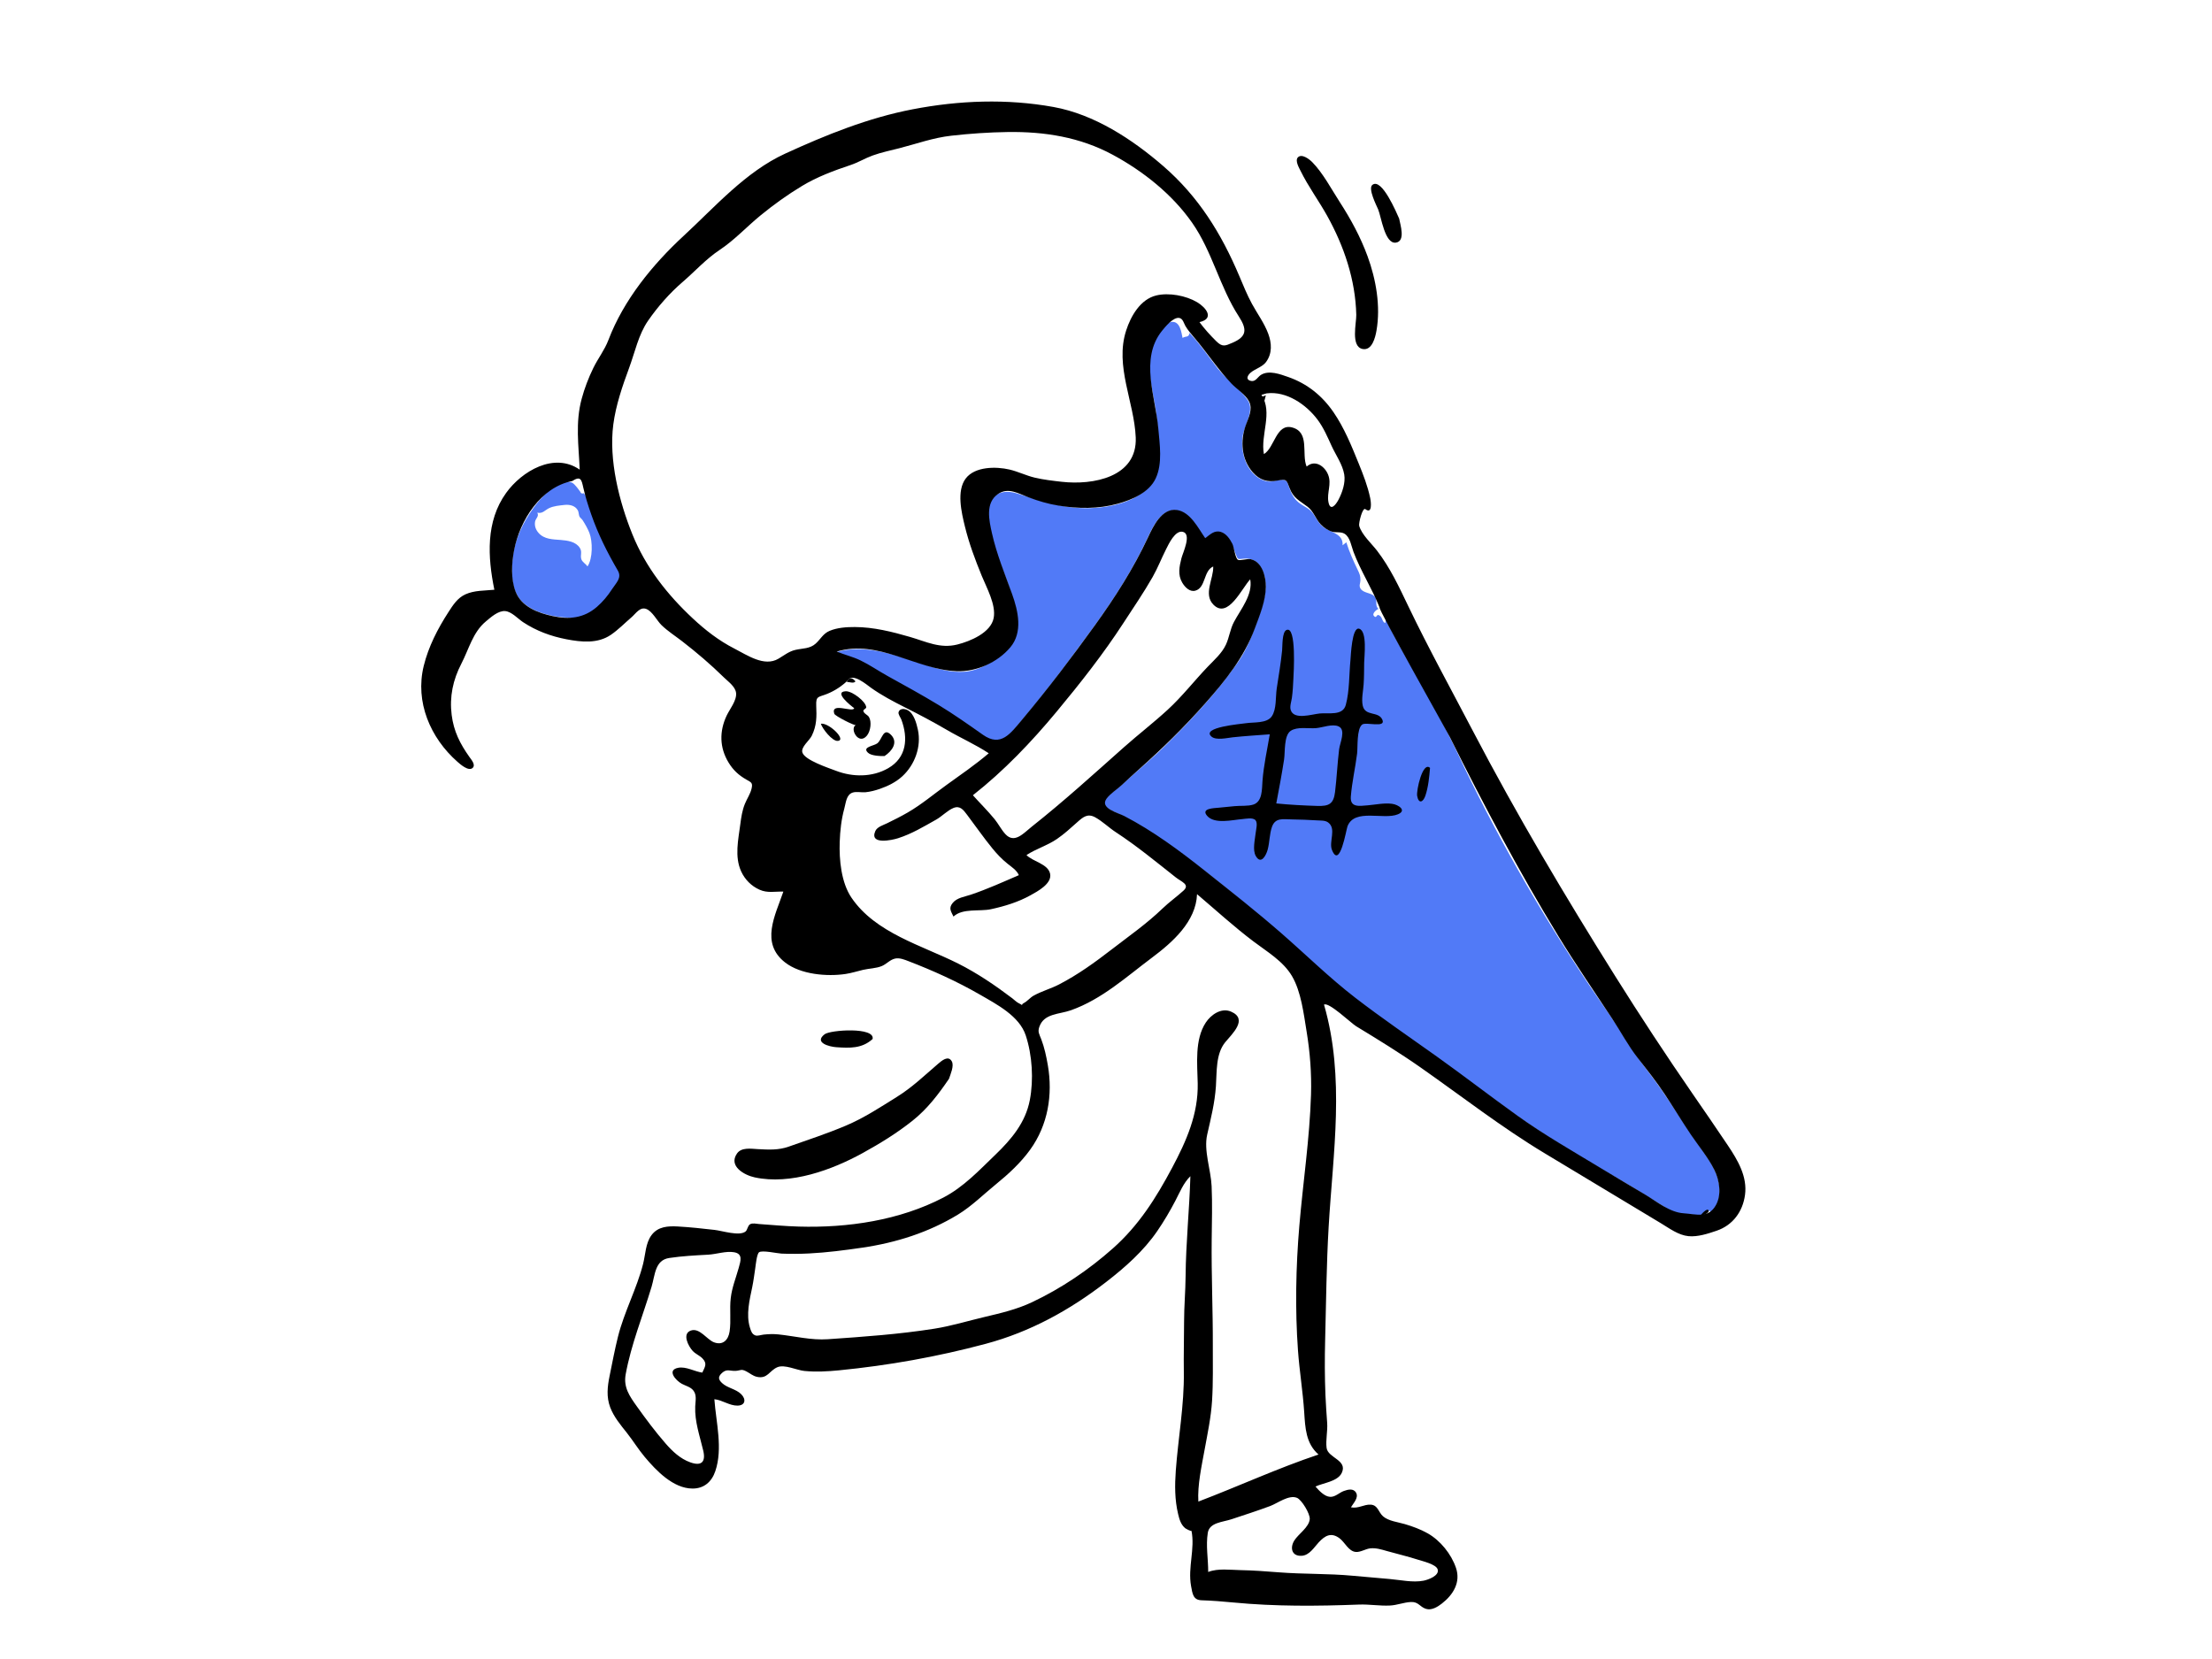<svg width="1024" height="768" viewBox="0 0 1024 768" fill="none" xmlns="http://www.w3.org/2000/svg">
<path fill-rule="evenodd" clip-rule="evenodd" d="M542.373 149.024C546.336 148.6 546.902 153.975 547.442 156.425C548.969 155.461 550.329 156.383 550.674 154.132C555.506 159.194 559.375 165.005 563.665 170.504C567.78 175.78 574.212 179.977 577.772 185.523C580.793 190.232 575.808 197.382 575.192 202.403C574.497 208.062 575.974 214.539 579.839 218.853C581.647 220.87 583.858 222.272 586.53 222.814C589.187 223.353 591.715 221.794 594.055 222.126C595.996 222.401 596.081 223.684 596.758 225.591C597.686 228.207 598.87 230.677 601.061 232.515C603.511 234.567 606.142 235.16 608.011 237.918C609.642 240.324 610.566 242.654 613.096 244.325C616.47 246.554 621.884 247.228 621.519 252.433C622.099 251.972 622.679 251.512 623.259 251.05C624.604 255.373 626.455 259.559 628.432 263.624C629.358 265.529 629.834 266.541 629.786 268.66C629.754 270.056 628.989 271.112 629.816 272.464C631.14 274.627 634.68 274.333 636.297 276.082C637.954 277.876 636.234 280.309 638.149 281.872C637.342 282.119 635.107 283.925 635.947 285.022C637.156 286.598 637.247 284.438 638.095 284.698C640.041 285.294 639.63 287.723 641.148 288.383C641.46 288.519 641.436 287.064 641.42 286.689L641.418 286.675L642.59 288.962C652.456 308.055 664.018 326.243 673.313 345.612L674.417 347.942C691.92 385.357 712.728 421.788 735.739 456.106C741.167 464.201 747.124 472.243 752.143 480.569C757.186 488.938 763.471 496.355 769.049 504.356C774.787 512.588 780.039 521.156 785.823 529.35C790.436 535.885 796.074 542.842 796 551.268C795.965 555.013 795.421 559.15 791.811 561.162C791.724 559.618 789.387 561.326 788.83 561.705C786.419 563.346 787.73 563.164 785.131 562.591C780.913 561.66 777.311 562.92 773.409 560.522C765.132 555.437 756.975 550.209 748.549 545.356C730.339 534.869 712.31 524.131 695.417 511.597C665.886 489.686 633.801 470.052 606.662 445.128C579.543 420.224 551.084 395.515 518.903 377.3C516.746 376.079 510.563 374.247 511.133 371.335C511.633 368.783 517.193 365.205 519.143 363.438C525.912 357.305 532.961 351.501 539.489 345.105C551.542 333.298 563.505 320.267 573.173 306.413C577.875 299.674 580.275 292.178 583.021 284.515C585.444 277.751 587.684 269.425 583.751 262.733C581.93 259.633 579.416 258.376 575.9 258.611C572.99 258.805 573.121 259.401 571.967 256.314C570.725 252.991 569.715 249.136 566.384 247.212C562.933 245.219 560.582 247.344 557.787 249.339C554.572 244.697 550.628 236.664 544.147 236.219C537.379 235.756 533.535 244.116 531.198 249.145C524.287 264.015 515.295 277.905 505.625 291.147C495.143 305.501 484.427 320.102 472.878 333.618C470.433 336.479 467.657 340.655 464.212 342.391C460.678 344.173 457.745 342.499 454.758 340.45C447.718 335.621 440.872 330.662 433.542 326.241C425.424 321.344 417.078 316.858 408.799 312.244C405.146 310.209 401.68 307.758 397.916 305.93C394.409 304.227 390.59 303.383 387 301.892C400.183 297.962 414.068 303.111 426.546 307.195C433.022 309.314 439.795 311.521 446.709 310.951C452.689 310.459 458.116 307.257 462.846 303.76C471.396 297.438 472.068 287.943 469.279 278.346C466.071 267.3 461.164 256.677 457.456 245.782C455.77 240.826 454.608 235.563 458.447 231.281C461.882 227.449 466.327 226.978 471.015 228.486C482.383 232.144 492.467 235.579 504.653 235.231C514.18 234.96 526.298 232.256 532.717 224.514C536.235 220.27 536.369 214.435 536.383 209.171C536.401 202.932 536.007 196.658 535.134 190.482C533.576 179.462 529.534 168.428 534.603 157.728C535.791 155.219 539.099 149.374 542.373 149.024ZM641.417 286.639L641.418 286.675L641.415 286.666C641.412 286.587 641.414 286.586 641.417 286.639ZM247.11 234.913C250.089 230.792 258.24 221.197 264.463 223.297C265.55 223.663 266.335 224.747 267.051 225.554C267.559 226.213 268.062 226.875 268.562 227.541C268.873 228.416 269.43 228.674 270.234 228.316C272.417 231.338 275.497 233.621 276.751 237.333C277.994 241.011 281.329 244.578 283.296 247.952C284.818 250.561 288.248 257.527 287.986 260.79V269.119C287.676 272.356 281.625 278.147 279.497 280.336C274.213 285.775 268.474 286.471 260.643 285.777C254.01 285.189 245.418 282.978 240.928 277.705C236.618 272.646 236.679 264.806 237.317 258.576C238.208 249.875 242.024 241.949 247.11 234.913ZM267.52 236.294C266.306 234.038 263.649 233.481 261.314 233.748C258.98 234.015 256.302 234.211 254.162 235.252C252.186 236.214 251.186 237.899 248.722 237.333C249.698 239.015 247.95 239.986 247.698 241.501C247.374 243.447 248.002 245.192 249.288 246.669C251.949 249.727 255.925 249.668 259.624 249.966C262.751 250.218 266.598 250.736 268.436 253.666C269.621 255.556 268.546 256.917 269.101 258.815C269.51 260.214 271.218 261.017 271.965 262.218C274.468 258.533 274.381 250.641 272.854 246.701C272.133 244.84 270.769 242.417 269.689 240.783C269.335 240.247 268.5 239.609 268.278 239.167C267.894 238.404 267.94 237.073 267.52 236.294Z" fill="#2357F5" fill-opacity="0.788"/>
<path fill-rule="evenodd" clip-rule="evenodd" d="M559.309 727.712C563.838 725.941 569.42 726.768 574.167 726.853C580.128 726.961 586.105 727.413 592.048 727.878C603.461 728.773 614.816 728.395 626.239 729.462C631.91 729.992 637.585 730.481 643.26 730.964C648.229 731.387 653.999 732.705 658.96 731.757C661.008 731.365 666.536 729.438 665.512 726.439C664.721 724.125 658.498 722.698 656.471 722.04C651.702 720.489 646.778 719.378 641.957 717.996C639.481 717.287 637.015 716.523 634.408 716.77C632.195 716.979 629.864 718.63 627.622 718.44C624.307 718.16 622.598 713.996 620.166 712.16C616.294 709.235 613.424 710.798 610.455 714.021C608.26 716.403 606.17 720.008 602.568 720.222C597.987 720.493 597.095 716.565 599.117 713.234C600.979 710.165 606.049 707.019 606.321 703.194C606.493 700.777 602.627 694.308 600.401 693.388C596.659 691.842 591.369 695.937 587.986 697.194C582.077 699.388 576.045 701.331 570.062 703.313C565.97 704.668 559.898 704.788 559.125 709.583C558.158 715.587 559.336 721.683 559.309 727.712ZM325.118 635.419C326.308 632.783 327.557 631.284 325.179 628.838C323.849 627.47 321.973 626.797 320.664 625.378C318.697 623.245 315.615 617.415 319.831 615.947C323.861 614.543 327.256 620.152 330.499 621.384C334.615 622.948 337.165 620.326 337.754 616.393C338.51 611.34 337.678 606.059 338.282 600.943C338.872 595.927 340.624 591.762 341.968 586.96C342.88 583.704 343.995 580.426 339.86 579.704C336.068 579.042 331.67 580.617 327.825 580.828C321.828 581.157 315.759 581.46 309.812 582.359C303.172 583.363 303.293 590.153 301.626 595.704C297.584 609.161 292.164 622.365 289.64 636.238C288.552 642.22 291.436 646.317 294.794 651.021C298.997 656.91 303.37 662.784 308.131 668.24C311.31 671.883 314.892 675.276 319.521 676.951C324.765 678.849 326.769 676.742 325.56 671.573C323.962 664.75 321.552 658.159 321.836 651.053C321.94 648.465 322.692 645.685 320.826 643.519C319.532 642.017 317.315 641.511 315.626 640.597C312.842 639.089 308.529 634.237 313.953 633.193C317.637 632.483 321.552 634.961 325.118 635.419ZM450.38 368.144C453.69 371.84 457.288 375.376 460.426 379.215C462.225 381.418 463.5 384.064 465.431 386.151C469.66 390.722 473.874 385.657 477.619 382.696C492.347 371.052 506.207 358.434 520.24 345.971C526.926 340.033 534.039 334.557 540.618 328.506C547.283 322.377 552.832 315.202 559.076 308.671C562.075 305.535 565.665 302.424 567.516 298.418C569.096 295.002 569.444 291.286 571.244 287.908C574.36 282.058 580.074 275.267 578.764 268.192C574.905 272.237 568.479 286.732 561.746 279.934C556.941 275.082 561.849 267.91 561.635 262.253C557.073 264.189 558.259 272.039 553.395 273.428C550.764 274.18 548.514 271.798 547.287 269.71C545.166 266.1 545.944 262.322 546.908 258.492C547.564 255.882 551.754 247.275 547.61 246.213C544.019 245.292 541.01 251.897 539.819 254.237C537.638 258.529 535.949 262.967 533.554 267.166C529.424 274.405 524.667 281.321 520.131 288.311C510.79 302.706 500.138 316.218 489.181 329.413C477.477 343.506 464.809 356.795 450.38 368.144ZM554.145 413.931C553.673 426.612 542.776 436.228 533.349 443.279C521.301 452.29 510.187 462.531 495.818 467.659C490.286 469.634 483.378 469.065 481.162 475.291C480.296 477.726 481.082 478.62 482.021 481.07C483.489 484.904 484.372 489.061 485.069 493.096C487.439 506.824 485.135 520.804 476.886 532.233C472.501 538.309 466.898 543.474 461.105 548.183C455.326 552.881 449.86 558.361 443.489 562.247C429.901 570.536 414.806 575.295 399.138 577.585C390.989 578.777 382.807 579.838 374.577 580.259C370.309 580.477 366.033 580.517 361.763 580.33C359.855 580.246 352.76 578.634 351.381 579.727C350.32 580.569 349.847 585.664 349.635 587.07C349.184 590.042 348.829 592.973 348.215 595.92C346.982 601.835 345.321 608.526 347.138 614.493C347.664 616.219 348.09 617.624 349.688 618.204C350.701 618.572 352.496 617.925 353.52 617.82C355.837 617.582 358.024 617.489 360.354 617.736C368.001 618.545 375.51 620.499 383.238 619.967C399.714 618.832 416.206 617.672 432.531 615.094C440.472 613.84 448.091 611.467 455.9 609.635C463.343 607.888 470.782 606.124 477.729 602.843C491.339 596.413 503.918 587.908 515.154 577.945C527.15 567.308 535.091 554.7 542.595 540.63C549.187 528.27 554.745 515.76 554.456 501.511C554.273 492.494 552.981 481.322 558.194 473.369C560.576 469.737 565.38 466.37 569.856 468.291C577.979 471.778 570.305 478.682 567.207 482.464C562.744 487.913 563.344 496.21 562.881 502.874C562.334 510.738 560.567 517.635 558.844 525.239C557.158 532.682 560.559 541.512 560.895 549.105C561.26 557.338 561.02 565.58 560.928 573.817C560.745 590.199 561.506 606.537 561.45 622.917C561.42 631.412 561.637 639.949 561.1 648.432C560.611 656.168 559.026 663.569 557.639 671.163C556.278 678.618 554.294 687.545 554.753 695.123C573.366 688.038 591.484 679.669 610.384 673.34C604.489 668.2 604.227 660.936 603.751 653.687C603.125 644.128 601.552 634.65 600.865 625.091C599.509 606.212 599.89 586.352 601.496 567.494C603.22 547.248 606.278 527.07 606.907 506.739C607.21 496.945 606.452 487.126 604.857 477.461C603.513 469.319 602.346 459.073 598.1 451.859C594.043 444.965 586.585 440.586 580.361 435.89C571.26 429.024 562.83 421.303 554.145 413.931ZM555.272 149.123C557.602 152.274 560.235 155.182 563.022 157.935C565.897 160.776 567.121 160.148 570.561 158.671C577.401 155.731 577.27 152.331 573.452 146.438C564.595 132.768 561.235 116.488 551.864 103.098C542.631 89.904 529.2 79.245 515.1 71.637C499.969 63.473 483.572 60.875 466.517 61.119C457.802 61.244 449.03 61.845 440.369 62.822C431.943 63.771 424.449 66.536 416.293 68.624C412.187 69.674 407.953 70.546 403.961 71.99C400.459 73.256 397.31 75.211 393.772 76.394C386.026 78.982 378.231 81.875 371.242 86.108C364.409 90.247 358.253 94.662 352.047 99.743C345.62 105.006 340.038 111.122 333.088 115.743C326.761 119.95 321.729 125.618 315.992 130.548C309.998 135.7 304.47 142.012 299.973 148.522C295.576 154.887 293.903 163.123 291.247 170.301C288.155 178.656 285.088 187.587 283.923 196.445C281.753 212.951 286.624 232.244 292.818 247.519C298.945 262.627 308.874 275.233 320.721 286.294C326.496 291.689 332.798 296.585 339.859 300.192C345.899 303.278 353.775 308.826 360.349 304.949C363.011 303.379 365.172 301.554 368.249 300.847C371.613 300.075 374.908 300.391 377.623 297.925C379.931 295.829 381.035 293.299 384.065 292.034C387.658 290.533 391.907 290.26 395.754 290.272C404.393 290.301 413.037 292.463 421.282 294.861C428.838 297.058 435.161 300.372 443.188 298.364C449.153 296.872 458.72 292.905 460.006 286.067C461.155 279.955 456.72 272.054 454.487 266.585C451.4 259.027 448.604 251.592 446.665 243.646C445.128 237.35 442.715 227.277 447.053 221.522C451.316 215.868 461.171 215.936 467.294 217.358C471.307 218.29 474.996 220.167 479.011 221.113C483.101 222.077 487.333 222.561 491.505 223.034C505.964 224.669 526.534 220.972 525.764 202.496C525.079 186.029 516.005 169.522 521.319 153.035C523.484 146.315 527.908 138.543 535.275 136.769C541.118 135.362 549.015 136.837 554.17 139.893C558.306 142.346 562.405 147.483 555.272 149.123ZM264.917 222.675C250.343 225.518 240.704 240.881 238.033 254.504C236.822 260.677 236.395 268.029 238.736 274.002C241.434 280.888 249.061 283.762 255.791 285.206C263.484 286.857 270.301 286.212 276.4 280.879C279.081 278.533 281.352 275.801 283.279 272.816C285.249 269.763 287.989 267.539 286.008 264.127C281.097 255.673 276.907 247.368 273.673 238.068C272.23 233.918 270.947 229.863 269.989 225.589C269.229 222.195 268.861 220.124 264.917 222.675ZM392.564 314.893C389.744 317.609 386.504 319.773 382.864 321.233C378.871 322.834 377.659 322.065 377.857 326.684C378.076 331.784 378.113 335.866 375.788 340.612C374.7 342.834 370.68 345.832 371.439 348.331C372.529 351.918 383.693 355.545 386.95 356.799C394.742 359.801 403.833 359.862 411.188 355.621C419.731 350.695 420.487 341.764 417.269 333.121C416.926 332.199 415.677 330.641 415.984 329.634C416.548 327.789 418.869 328.055 420.201 328.76C423.093 330.29 424.301 334.943 424.924 337.847C426.587 345.605 423.532 354.007 417.726 359.352C414.775 362.067 411.085 363.882 407.321 365.19C405.185 365.933 402.943 366.52 400.687 366.747C398.864 366.93 396.562 366.355 394.821 366.875C391.753 367.789 391.616 371.573 390.849 374.339C389.479 379.283 388.907 384.635 388.727 389.75C388.436 398.023 389.421 408.563 394.18 415.577C405.283 431.941 426.757 437.621 443.523 446.042C452.435 450.519 460.699 456.143 468.634 462.155C469.418 462.749 470.591 463.913 471.532 464.376C474.713 465.941 471.935 465.371 473.971 464.337C475.539 463.541 476.881 461.812 478.501 460.911C482.232 458.834 486.422 457.713 490.217 455.751C499.04 451.188 506.846 445.526 514.677 439.483C522.701 433.29 530.828 427.636 538.148 420.587C541.235 417.615 544.71 415.165 547.841 412.321C550.995 409.455 546.959 408.266 544.288 406.157C535.198 398.978 526.221 391.571 516.514 385.226C513.276 383.109 510.42 380.254 507.042 378.383C503.514 376.429 501.42 378.18 498.641 380.665C495.604 383.38 492.709 386.042 489.329 388.365C484.865 391.434 479.675 392.911 475.187 395.833C478.068 398.849 485.094 399.858 486.113 404.427C487.147 409.057 480.252 412.67 477.029 414.458C471.339 417.616 465.062 419.533 458.721 420.903C453.445 422.042 445.623 420.327 441.395 424.309C440.189 421.759 439.059 420.427 441.043 417.988C443.025 415.553 446.558 415.134 449.355 414.197C456.908 411.666 464.348 408.294 471.657 405.133C470.687 402.863 468.262 401.309 466.414 399.831C463.775 397.72 461.558 395.381 459.41 392.756C455.312 387.749 451.637 382.408 447.734 377.254C446.042 375.018 444.498 372.786 441.407 374.024C438.678 375.117 436.015 377.95 433.393 379.418C427.462 382.738 422.274 385.925 415.746 388.037C413.116 388.888 402.345 391.312 405.21 384.728C406.059 382.776 408.897 381.972 410.645 381.119C413.875 379.541 417.095 377.933 420.207 376.131C426.6 372.431 432.238 367.65 438.219 363.346C444.817 358.598 451.528 353.99 457.723 348.713C451.559 344.63 444.721 341.64 438.347 337.906C431.904 334.131 425.414 330.719 418.75 327.366C413.444 324.696 408.051 321.849 403.213 318.399C401.29 317.026 394.673 311.324 392.564 314.893ZM586.377 182.097C585.566 182.301 584.764 182.533 583.968 182.791C589.372 191.053 583.406 201.281 585.097 210.22C590.086 207.27 590.739 195.795 598.314 197.917C606.472 200.202 602.412 210.243 604.882 215.986C608.738 212.616 613.239 215.766 614.83 219.764C616.552 224.096 614.164 228.095 614.967 232.382C615.797 236.818 618.276 233.907 619.65 231.291C621.401 227.956 622.931 223.448 622.286 219.633C621.501 214.994 618.386 210.68 616.456 206.466C614.539 202.279 612.723 198.006 609.949 194.291C604.693 187.257 595.565 180.937 586.377 182.097ZM638.634 281.17C635.107 272.365 629.886 264.302 626.55 255.427C625.575 252.832 625.03 248.695 622.45 247.096C620.755 246.045 618.499 246.676 616.63 246.111C614.766 245.548 612.802 244.206 611.465 242.821C609.02 240.288 608.227 236.812 605.343 234.606C601.621 231.759 598.746 230.667 596.975 225.91C595.585 222.174 595.582 221.626 591.404 222.46C586.843 223.37 583.138 222.255 579.991 218.692C574.662 212.659 574.073 204.16 576.688 196.878C577.911 193.472 580.039 189.51 578.272 185.945C576.629 182.632 572.642 180.254 570.115 177.614C563.728 170.941 558.729 163.132 552.74 156.13C551.306 154.455 549.841 152.784 548.736 150.864C548.034 149.644 547.62 147.546 545.993 147.201C543.194 146.607 539.285 151.448 537.877 153.211C527.567 166.115 534.943 183.69 536.199 198.237C536.838 205.645 538.275 214.526 534.989 221.502C531.894 228.075 524.058 231.356 517.455 233.186C508.548 235.655 498.982 235.546 489.919 234.047C485.172 233.262 480.616 231.922 476.123 230.224C471.525 228.486 466.743 225.497 462.057 228.65C456.009 232.721 457.878 240.888 459.206 246.84C461.376 256.563 465.165 265.632 468.517 274.973C471.332 282.818 473.611 292.66 467.693 299.68C461.782 306.691 451.979 311.079 442.855 310.715C423.939 309.961 406.672 295.857 387.342 301.626C390.974 303.127 394.813 304.01 398.362 305.729C402.646 307.803 406.611 310.56 410.77 312.868C418.753 317.296 426.764 321.661 434.566 326.406C441.616 330.692 448.281 335.388 455.009 340.139C463.393 346.058 467.809 339.502 473.187 333.108C484.929 319.151 496.106 304.371 506.774 289.58C516.049 276.722 524.658 263.296 531.365 248.931C533.765 243.791 537.806 235.072 544.829 236.086C551.063 236.986 554.699 244.508 557.922 249.112C560.171 247.5 562.099 245.346 565.135 246.233C567.654 246.967 569.395 249.551 570.51 251.755C571.276 253.27 571.798 258.375 573.08 259.143C573.991 259.69 577.475 258.515 579.028 258.874C584.343 260.102 586.042 266.934 585.988 271.675C585.913 278.211 583.182 284.75 580.944 290.802C575.928 304.369 567.334 314.972 557.861 325.692C548.246 336.571 538.181 346.432 527.337 356.086C524.661 358.468 522.011 360.878 519.402 363.334C517.262 365.347 513.874 367.442 512.2 369.808C509.101 374.185 517.391 376.172 520.476 377.774C533.749 384.666 545.981 393.744 557.67 403C569.725 412.546 581.847 422.129 593.43 432.244C604.761 442.139 615.464 452.685 627.397 461.887C639.656 471.34 652.501 480.068 665.099 489.063C677.709 498.067 689.979 507.54 702.574 516.556C714.883 525.366 728.096 532.919 741.043 540.741C747.815 544.834 754.623 548.867 761.427 552.907C766.929 556.174 772.9 561.251 779.423 561.664C785.3 562.036 790.874 564.199 794.387 557.809C797.053 552.958 795.949 546.285 793.614 541.573C790.765 535.821 786.307 530.533 782.726 525.21C778.607 519.09 774.785 512.793 770.72 506.641C766.823 500.742 762.491 495.298 758.143 489.739C753.735 484.103 750.39 477.751 746.461 471.784C738.064 459.027 729.43 446.501 721.469 433.459C703.211 403.547 686.859 372.668 671.233 341.325C669.857 338.563 637.735 281.661 638.634 281.17ZM612.927 465.07C622.74 498.988 617.081 533.478 615.069 567.983C614.052 585.429 613.897 602.984 613.446 620.454C613.226 628.946 613.242 637.445 613.594 645.934C613.772 650.204 614.084 654.46 614.388 658.722C614.657 662.491 613.646 666.658 614.121 670.294C614.73 674.952 623.978 675.866 621.137 681.844C619.231 685.855 612.556 686.467 608.98 688.158C610.57 689.999 613.057 692.754 615.709 692.928C618.097 693.083 619.942 691.012 622.083 690.229C623.984 689.533 626.599 688.859 627.799 691.078C629.056 693.401 626.424 695.983 625.383 697.783C628.922 698.468 631.37 696.355 634.563 696.549C637.922 696.753 638.074 700.058 640.282 701.971C642.806 704.158 647.214 704.628 650.326 705.548C653.947 706.618 657.586 707.946 660.883 709.804C666.778 713.125 671.841 719.4 674.02 725.822C676.277 732.478 672.752 738.238 667.501 742.323C665.544 743.844 662.74 745.612 660.145 744.792C657.179 743.854 656.716 741.441 653.102 741.62C649.856 741.781 646.775 743.077 643.512 743.243C638.716 743.488 633.925 742.614 629.124 742.798C609.75 743.542 590.374 743.708 571.033 741.845C566.028 741.363 561.123 740.969 556.19 740.811C552.354 740.689 552.033 737.828 551.383 734.236C549.813 725.562 553.285 717.022 551.566 708.593C551.68 709.149 548.964 707.702 548.637 707.427C546.643 705.749 545.977 703.365 545.384 700.887C543.802 694.29 543.818 687.568 544.307 680.84C545.419 665.568 548.26 650.438 548.028 635.086C547.91 627.348 548.144 619.628 548.146 611.893C548.148 604.788 548.791 597.776 548.851 590.72C548.982 575.25 550.611 559.953 551.065 544.5C547.845 547.632 546.137 552 544.092 555.909C541.576 560.715 538.77 565.472 535.697 569.944C529.353 579.18 520.841 586.697 512.023 593.511C495.195 606.514 476.913 616.585 456.296 622.1C433.977 628.07 411.405 632.101 388.396 634.365C383.072 634.889 377.689 635.173 372.354 634.654C368.86 634.315 363.181 631.492 359.861 632.924C356.088 634.552 355.329 638.467 350.382 637.369C348.494 636.95 347.127 635.689 345.474 634.839C343.043 633.588 342.946 634.452 340.625 634.611C338.037 634.789 336.486 633.496 334.23 635.58C332.315 637.349 332.501 638.589 334.25 640.245C336.709 642.573 340.645 642.963 343.106 645.394C345.501 647.758 345.072 650.664 341.373 650.699C337.651 650.735 334.343 648.085 330.706 647.74C331.481 658.5 334.719 670.521 331.129 681.078C329.463 685.975 325.89 689.13 320.561 689.096C311.643 689.039 303.821 680.835 298.45 674.445C295.481 670.913 293.074 666.944 290.208 663.324C287.277 659.624 284.134 655.903 282.456 651.428C280.671 646.667 281.192 641.889 282.19 637.002C283.425 630.952 284.573 624.841 286.066 618.849C288.961 607.23 294.784 596.623 297.724 585.039C298.836 580.656 298.822 575.513 301.629 571.755C304.6 567.775 309.223 567.52 313.808 567.775C319.483 568.09 325.154 568.718 330.799 569.36C334.364 569.765 342.175 572.336 345.076 570.145C346.075 569.391 346.077 567.414 347.245 566.732C348.371 566.074 350.189 566.546 351.42 566.638C357.515 567.09 363.663 567.639 369.77 567.817C392.47 568.481 416.424 564.943 436.691 554.398C446.096 549.504 453.261 541.8 460.82 534.524C468.253 527.369 474.731 519.668 476.731 509.281C478.557 499.798 477.866 488.457 474.833 479.278C471.879 470.337 461.394 464.921 453.763 460.512C443.181 454.398 431.947 449.331 420.546 444.942C418.736 444.246 416.536 443.359 414.546 443.715C412.105 444.152 410.466 446.266 408.246 447.2C405.607 448.309 402.37 448.315 399.585 448.963C396.885 449.591 394.253 450.455 391.503 450.87C382.842 452.176 370.671 451.133 363.513 445.601C351.813 436.559 358.882 423.762 362.641 412.756C358.667 412.622 355.358 413.551 351.565 411.851C347.786 410.156 344.831 407.156 343.108 403.398C339.974 396.56 341.784 388.703 342.709 381.573C343.127 378.349 343.604 375.15 344.834 372.122C345.787 369.777 347.351 367.542 347.929 365.062C348.565 362.33 347.74 362.171 345.462 360.865C341.949 358.851 339.421 356.535 337.271 353C333.06 346.077 332.956 338.52 336.406 331.237C337.803 328.29 341.135 324.237 340.756 320.795C340.43 317.833 337.078 315.526 335.104 313.587C329.008 307.598 322.527 302.069 315.767 296.845C312.608 294.403 309.128 292.187 306.257 289.413C304.153 287.381 302.016 282.96 299.139 281.891C296.259 280.822 294.341 284.038 292.335 285.762C289.208 288.449 286.211 291.541 282.803 293.87C276.691 298.048 269.113 297.266 262.21 295.932C255 294.537 248.313 292.082 242.165 288.031C239.723 286.421 236.87 283.152 233.863 282.89C230.651 282.611 227.161 285.804 224.865 287.721C218.872 292.726 217.073 300.5 213.582 307.224C209.684 314.733 208.028 322.527 209.089 330.968C210.043 338.562 212.968 344.3 217.319 350.434C218.219 351.703 220.326 354.1 218.786 355.503C216.902 357.22 213.042 353.777 211.777 352.665C199.212 341.614 192.071 324.963 196.15 308.294C198.339 299.344 202.622 291.063 207.596 283.362C209.711 280.086 211.774 276.811 215.452 275.14C219.639 273.239 224.383 273.465 228.855 273.009C225.762 257.867 224.794 241.39 234.299 228.193C241.593 218.066 256.531 209.205 268.369 217.417C267.884 206.254 266.293 195.653 269.264 184.661C270.595 179.736 272.419 174.943 274.661 170.358C276.857 165.866 279.89 162.056 281.664 157.38C288.664 138.934 302.095 122.457 316.44 109.218C330.941 95.836 345.17 79.51 363.436 71.138C382.492 62.402 401.899 54.552 422.561 50.583C444.006 46.463 466.049 45.617 487.653 49.518C506.591 52.938 524.118 64.436 538.448 76.832C554.8 90.977 565.357 108.029 573.708 127.782C575.542 132.121 577.311 136.497 579.561 140.644C582.057 145.245 585.263 149.524 587.099 154.461C588.736 158.864 589.012 163.641 586.096 167.575C584.046 170.341 579.84 170.965 578.048 173.495C577.143 174.771 577.234 175.985 579.223 176.365C581.277 176.757 582.256 174.466 583.733 173.547C587.409 171.259 592.596 173.209 596.312 174.508C605.125 177.589 612.023 183.123 617.297 190.793C622.344 198.134 625.696 206.474 629.028 214.683C631.131 219.862 633.132 225.007 634.29 230.494C634.725 232.558 635.332 238.154 632.07 235.702C630.747 234.708 628.857 242.252 629.214 243.453C630.454 247.631 634.878 251.548 637.481 254.931C643.603 262.883 647.703 271.791 652.021 280.785C661.375 300.261 671.791 319.168 681.798 338.307C702.177 377.282 724.448 414.76 747.808 452.014C759.382 470.471 771.314 488.613 783.686 506.546C789.146 514.459 794.622 522.377 799.962 530.371C804.501 537.164 808.98 544.728 807.812 553.206C806.743 560.969 802.131 567.204 794.673 569.743C790.677 571.104 785.932 572.672 781.655 572.254C776.978 571.797 772.851 568.668 768.953 566.319C751.037 555.522 733.119 544.736 715.192 533.959C695.143 521.906 676.807 507.595 657.679 494.194C647.946 487.376 637.91 481.231 627.769 475.059C625.485 473.669 615.124 463.711 612.927 465.07Z" fill="black"/>
<path fill-rule="evenodd" clip-rule="evenodd" d="M439.331 499.383C434.434 506.593 429.284 513.369 422.391 518.84C415.129 524.603 407.535 529.272 399.427 533.744C385.128 541.63 365.961 548.614 349.353 545.039C344.63 544.023 337.074 539.89 341.18 533.99C343.244 531.025 347.671 531.798 350.805 531.961C355.854 532.225 360.269 532.512 365.107 530.814C373.996 527.691 382.946 524.746 391.626 521.071C400.033 517.51 407.406 512.627 415.119 507.83C422.353 503.331 427.871 497.946 434.226 492.507C435.966 491.018 438.958 488.411 440.604 491.308C441.794 493.401 439.983 497.336 439.331 499.383Z" fill="black"/>
<path fill-rule="evenodd" clip-rule="evenodd" d="M637.212 153.069C636.665 156.192 635.185 162.406 630.791 161.557C625.185 160.475 627.947 149.501 627.861 145.776C627.489 129.544 622.197 113.936 614.36 99.863C610.463 92.866 605.663 86.396 602.122 79.199C601.434 77.801 599.346 74.333 600.863 72.816C602.685 70.994 606.176 73.743 607.46 75.043C612.422 80.07 616.375 87.608 620.205 93.523C625.32 101.421 629.838 109.763 633.082 118.619C636.999 129.316 639.199 141.723 637.212 153.069Z" fill="black"/>
<path fill-rule="evenodd" clip-rule="evenodd" d="M647.699 101.161C648.223 103.976 650.785 111.635 646.216 112.314C641.037 113.084 639.428 100.323 637.99 96.942C637.232 95.16 633.192 87.31 635.298 85.601C639.683 82.044 646.66 98.896 647.699 101.161Z" fill="black"/>
<path fill-rule="evenodd" clip-rule="evenodd" d="M403.948 480.991C399.032 485.47 393.325 485.207 387.12 484.781C383.969 484.564 376.672 482.698 381.743 478.79C384.392 476.749 405.175 475.345 403.948 480.991Z" fill="black"/>
<path fill-rule="evenodd" clip-rule="evenodd" d="M787 563C787.35 562.305 790.299 558.969 790.935 560.318C791.536 561.59 787.779 562.962 787 563Z" fill="black"/>
<path fill-rule="evenodd" clip-rule="evenodd" d="M396 315.392C395.395 316.639 392.87 315.55 392 315.739C393.182 313.208 394.587 313.75 396 315.392Z" fill="black"/>
<path fill-rule="evenodd" clip-rule="evenodd" d="M586 183C585.737 184 585.475 185 585.213 186C584.809 185.251 584.404 184.502 584 183.752C584.666 183.502 585.334 183.251 586 183Z" fill="black"/>
<path fill-rule="evenodd" clip-rule="evenodd" d="M590.828 371.935C597.137 372.571 603.467 372.893 609.801 373.088C615.148 373.252 617.344 372.241 618.027 366.684C618.836 360.096 619.112 353.449 619.921 346.858C620.288 343.864 623.192 337.881 619.694 336.278C616.762 334.935 612.189 336.859 609.118 337.085C605.697 337.337 600.535 336.294 597.511 338.322C594.278 340.49 594.982 348.082 594.431 351.645C593.381 358.438 592.115 365.185 590.828 371.935ZM587.818 339.938C582.1 340.37 576.363 340.711 570.661 341.32C568.123 341.592 562.987 342.847 560.848 341C555.827 336.667 574.592 335.146 576.721 334.804C580.309 334.228 586.449 334.993 588.749 331.606C591.024 328.256 590.449 322.627 591.037 318.738C591.922 312.885 592.934 307.04 593.525 301.149C593.723 299.169 593.44 292.628 595.531 291.656C600.337 289.422 598.827 312.443 598.748 314.171C598.613 317.142 598.464 320.127 598.05 323.073C597.817 324.734 596.996 326.98 597.502 328.648C598.951 333.431 607.183 330.673 610.933 330.291C615.135 329.863 621.624 331.491 623.015 326.306C624.763 319.79 624.509 312.39 625.157 305.686C625.336 303.832 625.804 289.986 629.221 291.059C633.036 292.258 631.547 303.828 631.512 306.807C631.473 310.169 631.486 313.533 631.258 316.889C631.054 319.904 630.204 323.599 630.833 326.586C631.936 331.823 638.145 329.038 639.947 333.204C641.659 337.163 632.325 334.059 630.582 335.419C627.979 337.45 628.605 345.936 628.233 348.907C627.417 355.434 625.85 362.211 625.34 368.718C624.939 373.855 629.068 373.173 633.27 372.801C636.874 372.482 640.833 371.626 644.445 372.107C647.347 372.492 651.402 375.166 647.177 376.945C640.571 379.728 627.12 374.043 623.801 382.494C623.175 384.088 620.262 402.576 616.602 393.45C615.072 389.635 618.818 383.65 614.823 380.727C613.438 379.713 611.375 379.892 609.768 379.78C605.811 379.504 601.829 379.41 597.864 379.328C593.911 379.246 590.359 378.45 588.832 382.78C587.643 386.154 587.775 389.929 586.825 393.382C586.112 395.97 583.772 400.5 581.345 396.266C579.751 393.485 580.971 388.626 581.286 385.602C581.443 384.088 582.346 380.955 581.197 379.683C579.964 378.318 576.664 379.057 575.104 379.18C570.601 379.537 562.215 381.704 558.768 377.62C555.885 374.203 561.879 374.138 564.236 373.907C566.664 373.669 569.093 373.449 571.519 373.194C574.19 372.912 577.726 373.288 580.24 372.451C584.462 371.045 584.161 365.305 584.438 361.582C584.981 354.309 586.617 347.125 587.818 339.938Z" fill="black"/>
<path fill-rule="evenodd" clip-rule="evenodd" d="M662 355.471C661.659 359.67 661.204 364.378 659.848 368.369C658.822 371.385 656.751 372.302 656.045 368.461C655.597 366.027 658.572 352.308 662 355.471Z" fill="black"/>
<path fill-rule="evenodd" clip-rule="evenodd" d="M395.428 327.822C393.744 326.613 385.769 320.254 391.533 320.003C394.476 319.874 400.817 324.715 400.999 327.401C401.045 328.079 399.595 328.43 399.674 329.086C399.824 330.335 401.673 330.926 402.269 331.919C403.582 334.109 403.037 338.436 401.341 340.518C397.473 345.266 393.178 337.228 396.172 335.651C395.505 336.002 386.551 331.451 386.215 330.423C384.373 324.79 394.975 330.097 395.428 327.822Z" fill="black"/>
<path fill-rule="evenodd" clip-rule="evenodd" d="M409.484 349.988C407.439 350.052 403.331 349.91 401.799 348.45C398.951 345.735 404.506 345.375 406.131 344.11C408.409 342.339 408.856 336.577 412.432 340.142C415.979 343.679 412.86 347.793 409.484 349.988Z" fill="black"/>
<path fill-rule="evenodd" clip-rule="evenodd" d="M380 335.026C383.698 334.484 391.925 342.456 387.933 342.986C385.291 343.337 380.577 337.156 380 335.026Z" fill="black"/>
</svg>
